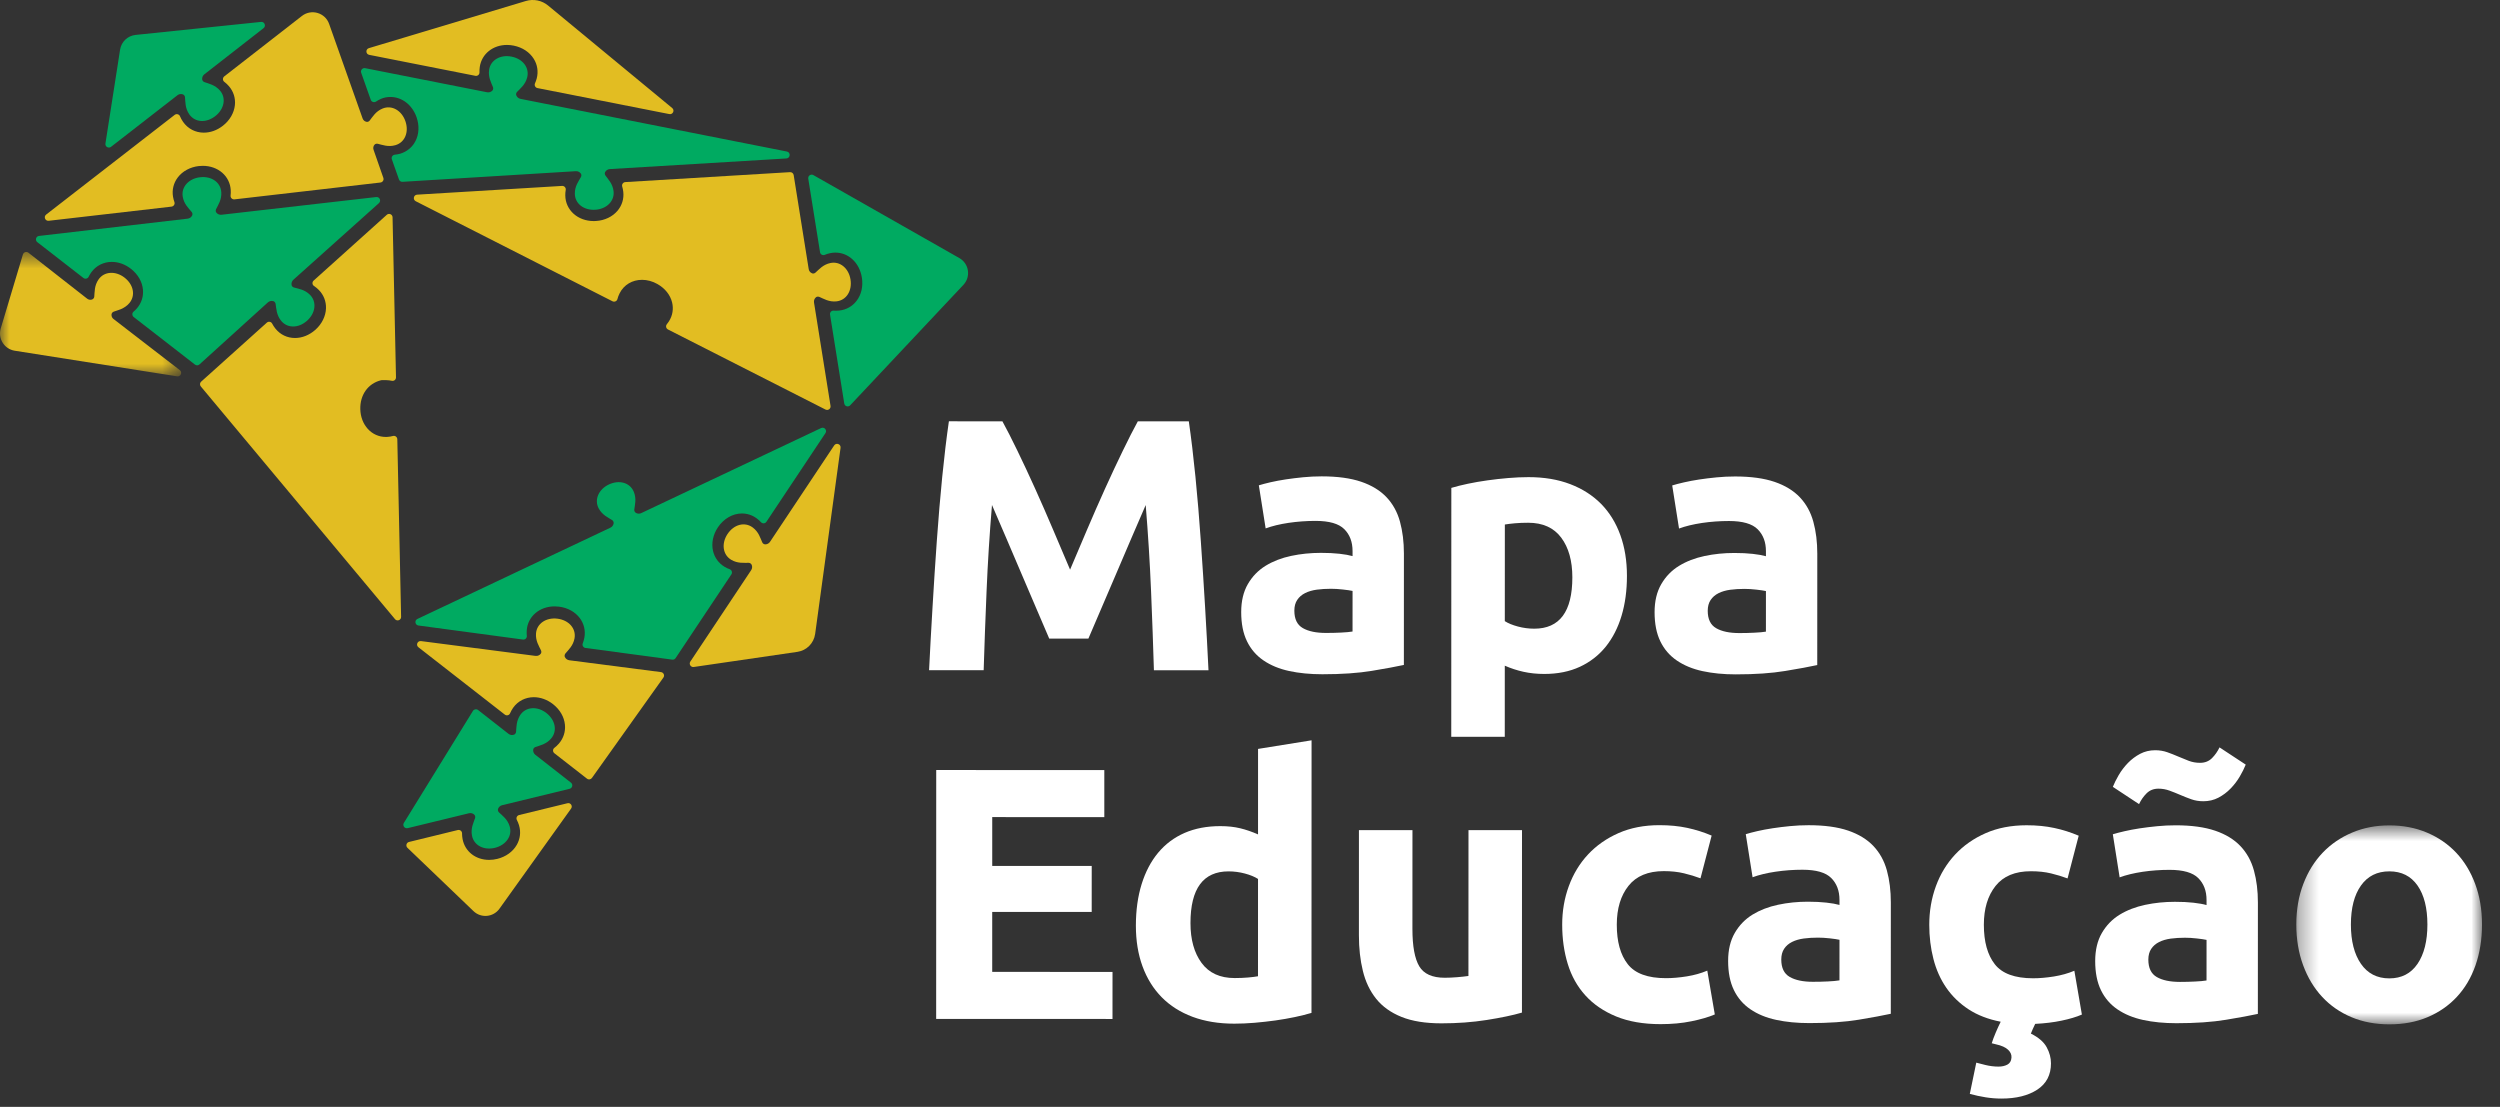 <?xml version="1.0" encoding="UTF-8"?>
<svg width="131px" height="58px" viewBox="0 0 131 58" version="1.1" xmlns="http://www.w3.org/2000/svg" xmlns:xlink="http://www.w3.org/1999/xlink">
    <rect x="0" y="0" width="131" height="58" fill="#333333" stroke="none"/>
    <!-- Generator: Sketch 50.2 (55047) - http://www.bohemiancoding.com/sketch -->
    <title>logo</title>
    <desc>Created with Sketch.</desc>
    <defs>
        <polygon id="path-1" points="0.327 0.684 10.057 0.684 10.057 11.11 0.327 11.11"></polygon>
        <polygon id="path-3" points="0 0.637 9.494 0.637 9.494 7.157 0 7.157"></polygon>
    </defs>
    <g id="home" stroke="none" stroke-width="1" fill="none" fill-rule="evenodd">
        <g id="Desktop-HD" transform="translate(-165, -18)">
            <g id="hero">
                <g id="logo" transform="translate(165, 18)">
                    <path d="M52.526,22.077 C52.754,22.491 53.014,23.002 53.309,23.611 C53.605,24.22 53.913,24.879 54.233,25.587 C54.553,26.297 54.871,27.021 55.185,27.762 C55.499,28.502 55.795,29.198 56.072,29.85 C56.349,29.198 56.645,28.502 56.959,27.762 C57.275,27.021 57.592,26.297 57.913,25.588 C58.234,24.88 58.542,24.221 58.839,23.612 C59.133,23.004 59.395,22.493 59.621,22.079 L62.294,22.079 C62.419,22.945 62.535,23.914 62.642,24.987 C62.748,26.06 62.842,27.177 62.922,28.337 C63.005,29.498 63.078,30.662 63.148,31.828 C63.217,32.995 63.276,34.094 63.325,35.122 L60.465,35.121 C60.428,33.854 60.377,32.473 60.316,30.981 C60.254,29.488 60.16,27.982 60.035,26.464 C59.807,26.991 59.556,27.574 59.279,28.214 C59.002,28.853 58.727,29.493 58.458,30.134 C58.187,30.773 57.925,31.385 57.672,31.968 C57.422,32.552 57.208,33.05 57.031,33.464 L54.98,33.464 C54.803,33.05 54.59,32.551 54.339,31.968 C54.087,31.384 53.825,30.772 53.554,30.132 C53.285,29.492 53.011,28.851 52.734,28.212 C52.458,27.572 52.206,26.989 51.98,26.462 C51.853,27.979 51.758,29.485 51.696,30.978 C51.633,32.472 51.583,33.851 51.544,35.119 L48.684,35.118 C48.734,34.089 48.794,32.991 48.864,31.824 C48.932,30.658 49.008,29.494 49.09,28.333 C49.172,27.173 49.267,26.057 49.373,24.983 C49.48,23.911 49.596,22.941 49.722,22.076 L52.526,22.077 Z" id="Fill-1" fill="#FFFFFF"></path>
                    <path d="M69.48,33.166 C69.756,33.167 70.019,33.16 70.271,33.147 C70.521,33.136 70.722,33.116 70.873,33.092 L70.874,30.965 C70.76,30.939 70.591,30.915 70.365,30.89 C70.139,30.864 69.933,30.852 69.744,30.852 C69.48,30.852 69.233,30.867 69.001,30.898 C68.769,30.93 68.564,30.989 68.389,31.077 C68.213,31.165 68.075,31.284 67.975,31.435 C67.874,31.585 67.824,31.773 67.824,31.999 C67.824,32.438 67.971,32.742 68.267,32.912 C68.561,33.081 68.965,33.166 69.48,33.166 M69.257,24.961 C70.084,24.961 70.774,25.056 71.327,25.244 C71.878,25.433 72.321,25.702 72.653,26.054 C72.985,26.405 73.22,26.831 73.358,27.333 C73.496,27.835 73.565,28.394 73.565,29.009 L73.563,34.843 C73.162,34.931 72.604,35.033 71.889,35.152 C71.173,35.271 70.308,35.331 69.291,35.331 C68.651,35.33 68.071,35.274 67.55,35.161 C67.03,35.048 66.581,34.862 66.205,34.605 C65.829,34.348 65.54,34.013 65.34,33.598 C65.139,33.184 65.039,32.676 65.039,32.073 C65.039,31.497 65.155,31.008 65.388,30.605 C65.62,30.205 65.93,29.885 66.319,29.646 C66.708,29.408 67.154,29.235 67.656,29.129 C68.157,29.022 68.678,28.97 69.218,28.97 C69.581,28.97 69.905,28.985 70.187,29.017 C70.469,29.048 70.698,29.09 70.874,29.14 L70.874,28.876 C70.874,28.399 70.73,28.017 70.441,27.728 C70.153,27.439 69.651,27.295 68.936,27.295 C68.459,27.295 67.988,27.329 67.524,27.397 C67.06,27.467 66.659,27.563 66.32,27.689 L65.963,25.431 C66.126,25.381 66.33,25.327 66.575,25.27 C66.819,25.215 67.086,25.164 67.374,25.12 C67.663,25.077 67.967,25.039 68.287,25.008 C68.607,24.977 68.93,24.961 69.257,24.961" id="Fill-3" fill="#FFFFFF"></path>
                    <path d="M82.391,30.253 C82.391,29.388 82.197,28.694 81.808,28.173 C81.419,27.652 80.842,27.392 80.077,27.392 C79.826,27.392 79.594,27.401 79.381,27.42 C79.167,27.439 78.992,27.461 78.854,27.485 L78.852,32.548 C79.028,32.661 79.257,32.755 79.539,32.83 C79.822,32.906 80.107,32.943 80.395,32.943 C81.725,32.944 82.391,32.047 82.391,30.253 M85.252,30.179 C85.252,30.944 85.158,31.64 84.969,32.268 C84.781,32.895 84.504,33.434 84.141,33.886 C83.776,34.337 83.325,34.689 82.785,34.94 C82.245,35.19 81.624,35.315 80.922,35.315 C80.533,35.315 80.169,35.277 79.83,35.202 C79.492,35.127 79.165,35.02 78.851,34.882 L78.85,38.608 L76.046,38.607 L76.05,25.565 C76.301,25.49 76.589,25.418 76.916,25.349 C77.242,25.28 77.584,25.221 77.942,25.171 C78.299,25.12 78.663,25.08 79.033,25.049 C79.403,25.018 79.758,25.002 80.097,25.002 C80.912,25.002 81.64,25.124 82.28,25.369 C82.919,25.614 83.458,25.959 83.898,26.404 C84.337,26.851 84.672,27.393 84.904,28.033 C85.136,28.673 85.252,29.388 85.252,30.179" id="Fill-5" fill="#FFFFFF"></path>
                    <path d="M91.141,33.173 C91.417,33.173 91.681,33.166 91.932,33.153 C92.183,33.142 92.383,33.123 92.534,33.098 L92.535,30.971 C92.422,30.946 92.252,30.921 92.026,30.896 C91.801,30.87 91.594,30.858 91.405,30.858 C91.142,30.858 90.894,30.873 90.662,30.904 C90.43,30.936 90.226,30.995 90.05,31.083 C89.874,31.171 89.737,31.29 89.636,31.441 C89.536,31.591 89.485,31.779 89.485,32.005 C89.485,32.444 89.632,32.749 89.928,32.918 C90.222,33.088 90.626,33.172 91.141,33.173 M90.918,24.967 C91.745,24.967 92.435,25.062 92.988,25.25 C93.539,25.439 93.982,25.708 94.314,26.06 C94.646,26.411 94.882,26.838 95.019,27.34 C95.158,27.842 95.226,28.4 95.226,29.015 L95.224,34.849 C94.823,34.937 94.265,35.04 93.55,35.158 C92.834,35.277 91.969,35.337 90.953,35.337 C90.313,35.337 89.732,35.28 89.212,35.167 C88.691,35.054 88.243,34.868 87.866,34.611 C87.49,34.354 87.201,34.019 87.001,33.605 C86.8,33.19 86.7,32.682 86.7,32.079 C86.7,31.503 86.816,31.014 87.049,30.612 C87.281,30.211 87.591,29.891 87.98,29.652 C88.369,29.414 88.815,29.242 89.317,29.135 C89.818,29.028 90.339,28.976 90.879,28.976 C91.243,28.976 91.566,28.991 91.848,29.023 C92.13,29.055 92.359,29.096 92.535,29.146 L92.535,28.882 C92.535,28.405 92.391,28.023 92.102,27.734 C91.814,27.445 91.312,27.301 90.597,27.301 C90.12,27.301 89.649,27.335 89.185,27.403 C88.721,27.473 88.32,27.57 87.981,27.695 L87.624,25.437 C87.787,25.387 87.991,25.333 88.236,25.277 C88.48,25.221 88.747,25.17 89.036,25.126 C89.324,25.083 89.628,25.045 89.949,25.014 C90.268,24.983 90.591,24.967 90.918,24.967" id="Fill-7" fill="#FFFFFF"></path>
                    <polygon id="Fill-9" fill="#FFFFFF" points="49.055 53.391 49.058 40.349 57.866 40.352 57.866 42.817 51.993 42.816 51.993 45.375 57.206 45.376 57.205 47.786 51.992 47.784 51.992 50.927 58.296 50.928 58.295 53.394"></polygon>
                    <path d="M62.381,48.37 C62.381,49.235 62.575,49.932 62.964,50.459 C63.352,50.986 63.929,51.25 64.695,51.25 C64.946,51.25 65.177,51.24 65.391,51.222 C65.605,51.203 65.78,51.182 65.919,51.156 L65.92,46.056 C65.744,45.943 65.515,45.849 65.233,45.773 C64.951,45.698 64.665,45.66 64.377,45.66 C63.047,45.66 62.381,46.563 62.381,48.37 Z M68.722,53.076 C68.471,53.151 68.182,53.224 67.856,53.293 C67.529,53.362 67.188,53.421 66.831,53.472 C66.473,53.521 66.109,53.562 65.739,53.594 C65.368,53.624 65.014,53.641 64.675,53.64 C63.86,53.64 63.132,53.52 62.492,53.282 C61.853,53.043 61.313,52.701 60.874,52.256 C60.435,51.81 60.1,51.27 59.868,50.637 C59.636,50.004 59.52,49.291 59.52,48.501 C59.521,47.698 59.621,46.974 59.822,46.327 C60.023,45.682 60.312,45.132 60.688,44.681 C61.065,44.229 61.526,43.884 62.072,43.645 C62.618,43.408 63.242,43.289 63.944,43.289 C64.333,43.289 64.681,43.327 64.989,43.402 C65.297,43.477 65.607,43.584 65.921,43.723 L65.922,39.243 L68.726,38.792 L68.722,53.076 Z" id="Fill-11" fill="#FFFFFF"></path>
                    <path d="M79.75,53.06 C79.273,53.2 78.658,53.328 77.906,53.447 C77.153,53.566 76.362,53.623 75.534,53.623 C74.694,53.623 73.994,53.511 73.436,53.285 C72.877,53.059 72.435,52.742 72.109,52.334 C71.783,51.926 71.551,51.441 71.414,50.874 C71.275,50.31 71.207,49.69 71.207,49.011 L71.208,43.498 L74.013,43.498 L74.011,48.673 C74.011,49.578 74.13,50.23 74.368,50.632 C74.606,51.033 75.052,51.234 75.705,51.234 C75.905,51.234 76.118,51.224 76.344,51.206 C76.57,51.188 76.771,51.166 76.946,51.141 L76.949,43.498 L79.753,43.499 L79.75,53.06 Z" id="Fill-13" fill="#FFFFFF"></path>
                    <path d="M81.859,48.45 C81.859,47.735 81.975,47.06 82.208,46.428 C82.44,45.794 82.776,45.242 83.215,44.771 C83.654,44.301 84.188,43.928 84.815,43.652 C85.442,43.377 86.158,43.238 86.961,43.239 C87.487,43.239 87.97,43.286 88.41,43.38 C88.849,43.474 89.276,43.609 89.69,43.785 L89.106,46.024 C88.842,45.924 88.553,45.836 88.24,45.761 C87.926,45.685 87.575,45.647 87.186,45.647 C86.358,45.647 85.74,45.904 85.332,46.419 C84.924,46.933 84.72,47.61 84.72,48.451 C84.719,49.342 84.91,50.032 85.293,50.521 C85.675,51.011 86.343,51.256 87.297,51.256 C87.636,51.256 88,51.224 88.389,51.162 C88.777,51.099 89.135,51 89.462,50.861 L89.856,53.157 C89.53,53.296 89.122,53.414 88.633,53.514 C88.144,53.615 87.604,53.665 87.014,53.665 C86.111,53.665 85.333,53.529 84.681,53.26 C84.028,52.99 83.492,52.623 83.072,52.158 C82.651,51.694 82.344,51.144 82.151,50.512 C81.956,49.878 81.859,49.191 81.859,48.45" id="Fill-15" fill="#FFFFFF"></path>
                    <path d="M94.995,51.446 C95.271,51.446 95.535,51.44 95.786,51.427 C96.037,51.416 96.237,51.396 96.388,51.371 L96.389,49.245 C96.275,49.219 96.106,49.195 95.88,49.169 C95.655,49.144 95.448,49.132 95.259,49.132 C94.995,49.132 94.748,49.147 94.516,49.178 C94.284,49.21 94.079,49.269 93.904,49.357 C93.728,49.445 93.59,49.564 93.49,49.715 C93.39,49.865 93.339,50.053 93.339,50.279 C93.339,50.718 93.486,51.022 93.782,51.192 C94.076,51.361 94.48,51.446 94.995,51.446 M94.771,43.241 C95.599,43.241 96.289,43.335 96.842,43.523 C97.393,43.712 97.836,43.982 98.168,44.333 C98.5,44.684 98.735,45.111 98.873,45.613 C99.011,46.115 99.08,46.674 99.08,47.288 L99.078,53.122 C98.677,53.21 98.119,53.313 97.404,53.432 C96.688,53.551 95.823,53.611 94.807,53.61 C94.166,53.61 93.586,53.553 93.066,53.44 C92.545,53.328 92.097,53.142 91.72,52.885 C91.344,52.628 91.055,52.292 90.855,51.878 C90.654,51.464 90.554,50.956 90.554,50.353 C90.554,49.776 90.67,49.287 90.903,48.885 C91.135,48.484 91.445,48.165 91.834,47.925 C92.223,47.688 92.669,47.515 93.171,47.409 C93.672,47.302 94.193,47.249 94.733,47.249 C95.097,47.25 95.42,47.265 95.702,47.297 C95.984,47.328 96.213,47.369 96.389,47.419 L96.389,47.156 C96.389,46.678 96.245,46.297 95.956,46.008 C95.668,45.718 95.166,45.575 94.451,45.574 C93.974,45.574 93.503,45.608 93.039,45.677 C92.575,45.746 92.174,45.843 91.835,45.968 L91.478,43.711 C91.641,43.66 91.845,43.607 92.09,43.55 C92.334,43.494 92.6,43.444 92.89,43.4 C93.178,43.356 93.482,43.319 93.802,43.288 C94.122,43.257 94.445,43.241 94.771,43.241" id="Fill-17" fill="#FFFFFF"></path>
                    <path d="M106.418,54.16 C106.819,54.36 107.095,54.598 107.246,54.875 C107.396,55.15 107.472,55.433 107.471,55.722 C107.471,56.324 107.232,56.782 106.756,57.096 C106.279,57.409 105.652,57.565 104.874,57.565 C104.598,57.565 104.321,57.543 104.046,57.499 C103.77,57.455 103.494,57.395 103.218,57.32 L103.557,55.683 C103.645,55.708 103.805,55.749 104.037,55.806 C104.269,55.862 104.498,55.89 104.724,55.89 C104.899,55.89 105.053,55.856 105.185,55.787 C105.316,55.718 105.389,55.596 105.401,55.42 C105.414,55.269 105.355,55.132 105.223,55.006 C105.091,54.881 104.881,54.786 104.592,54.723 L104.367,54.667 C104.417,54.504 104.486,54.319 104.574,54.112 C104.661,53.905 104.75,53.714 104.837,53.538 C104.185,53.412 103.624,53.196 103.153,52.889 C102.683,52.581 102.294,52.204 101.986,51.759 C101.679,51.313 101.454,50.808 101.31,50.244 C101.165,49.679 101.093,49.083 101.094,48.456 C101.094,47.74 101.21,47.066 101.442,46.432 C101.674,45.8 102.01,45.247 102.45,44.776 C102.889,44.306 103.422,43.933 104.05,43.657 C104.677,43.382 105.392,43.244 106.195,43.244 C106.722,43.244 107.205,43.291 107.644,43.386 C108.083,43.479 108.51,43.615 108.924,43.791 L108.34,46.03 C108.076,45.93 107.788,45.842 107.474,45.766 C107.16,45.69 106.809,45.653 106.42,45.653 C105.592,45.652 104.974,45.91 104.566,46.424 C104.158,46.938 103.954,47.616 103.954,48.456 C103.954,49.348 104.145,50.037 104.528,50.526 C104.91,51.016 105.578,51.261 106.532,51.262 C106.871,51.262 107.234,51.23 107.624,51.168 C108.012,51.105 108.37,51.005 108.696,50.867 L109.091,53.163 C108.802,53.288 108.448,53.394 108.027,53.482 C107.607,53.57 107.146,53.626 106.644,53.651 C106.594,53.752 106.55,53.846 106.512,53.933 C106.475,54.021 106.443,54.097 106.418,54.16" id="Fill-19" fill="#FFFFFF"></path>
                    <path d="M114.229,51.452 C114.505,51.452 114.769,51.445 115.02,51.432 C115.271,51.421 115.471,51.402 115.622,51.377 L115.623,49.25 C115.51,49.225 115.34,49.2 115.114,49.175 C114.889,49.149 114.682,49.137 114.493,49.137 C114.23,49.137 113.982,49.152 113.75,49.183 C113.518,49.215 113.314,49.274 113.138,49.362 C112.962,49.45 112.825,49.569 112.724,49.72 C112.624,49.87 112.573,50.058 112.573,50.284 C112.573,50.723 112.721,51.028 113.016,51.197 C113.31,51.367 113.714,51.451 114.229,51.452 Z M117.676,40.066 C117.601,40.255 117.498,40.462 117.366,40.687 C117.234,40.913 117.074,41.124 116.886,41.317 C116.697,41.513 116.484,41.672 116.246,41.798 C116.007,41.923 115.744,41.985 115.455,41.985 C115.229,41.985 115.019,41.951 114.825,41.882 C114.63,41.813 114.439,41.737 114.251,41.656 C114.062,41.574 113.875,41.499 113.686,41.43 C113.498,41.361 113.304,41.326 113.103,41.326 C112.852,41.326 112.645,41.408 112.482,41.57 C112.318,41.733 112.187,41.922 112.086,42.136 L110.713,41.231 C110.788,41.043 110.892,40.836 111.023,40.61 C111.155,40.385 111.315,40.175 111.503,39.98 C111.692,39.786 111.905,39.626 112.144,39.5 C112.382,39.375 112.645,39.312 112.934,39.312 C113.16,39.312 113.37,39.348 113.564,39.416 C113.759,39.485 113.95,39.56 114.138,39.642 C114.327,39.723 114.511,39.799 114.693,39.868 C114.875,39.937 115.073,39.972 115.286,39.972 C115.537,39.972 115.744,39.89 115.908,39.727 C116.07,39.564 116.202,39.376 116.303,39.163 L117.676,40.066 Z M114.006,43.246 C114.833,43.246 115.523,43.341 116.076,43.529 C116.627,43.718 117.07,43.987 117.402,44.339 C117.734,44.69 117.97,45.117 118.107,45.619 C118.246,46.121 118.314,46.679 118.314,47.294 L118.312,53.128 C117.911,53.216 117.353,53.319 116.638,53.437 C115.922,53.556 115.057,53.616 114.041,53.616 C113.401,53.616 112.82,53.559 112.3,53.446 C111.779,53.333 111.331,53.147 110.954,52.89 C110.578,52.633 110.289,52.298 110.089,51.884 C109.888,51.469 109.788,50.961 109.788,50.358 C109.789,49.782 109.904,49.293 110.137,48.891 C110.369,48.49 110.679,48.17 111.068,47.931 C111.457,47.693 111.903,47.521 112.405,47.414 C112.906,47.307 113.427,47.255 113.967,47.255 C114.331,47.255 114.654,47.27 114.936,47.302 C115.218,47.334 115.447,47.375 115.623,47.425 L115.623,47.161 C115.623,46.684 115.479,46.302 115.19,46.013 C114.902,45.724 114.4,45.58 113.685,45.58 C113.208,45.58 112.737,45.614 112.273,45.682 C111.809,45.752 111.408,45.849 111.069,45.974 L110.712,43.716 C110.875,43.666 111.079,43.612 111.324,43.556 C111.568,43.5 111.835,43.449 112.124,43.405 C112.412,43.362 112.716,43.324 113.037,43.293 C113.356,43.262 113.679,43.246 114.006,43.246 Z" id="Fill-21" fill="#FFFFFF"></path>
                    <g id="Group-25" transform="translate(120, 42.566)">
                        <mask id="mask-2" fill="white">
                            <use xlink:href="#path-1"></use>
                        </mask>
                        <g id="Clip-24"></g>
                        <path d="M7.196,5.879 C7.196,5.013 7.024,4.332 6.679,3.837 C6.334,3.341 5.842,3.093 5.202,3.093 C4.562,3.093 4.066,3.341 3.715,3.836 C3.363,4.331 3.188,5.012 3.187,5.878 C3.187,6.743 3.363,7.431 3.714,7.939 C4.065,8.446 4.561,8.701 5.2,8.701 C5.841,8.701 6.333,8.447 6.678,7.94 C7.023,7.432 7.196,6.744 7.196,5.879 M10.057,5.88 C10.056,6.657 9.943,7.369 9.717,8.016 C9.491,8.661 9.165,9.214 8.738,9.671 C8.312,10.129 7.8,10.483 7.204,10.734 C6.608,10.985 5.94,11.11 5.2,11.11 C4.472,11.109 3.81,10.984 3.214,10.733 C2.618,10.483 2.107,10.128 1.681,9.669 C1.254,9.211 0.922,8.659 0.684,8.013 C0.446,7.366 0.326,6.655 0.327,5.877 C0.327,5.099 0.449,4.39 0.695,3.75 C0.939,3.11 1.278,2.565 1.711,2.113 C2.144,1.662 2.658,1.311 3.255,1.06 C3.85,0.809 4.5,0.684 5.203,0.684 C5.918,0.684 6.573,0.81 7.169,1.061 C7.765,1.312 8.276,1.663 8.703,2.115 C9.129,2.566 9.462,3.112 9.7,3.753 C9.938,4.393 10.057,5.102 10.057,5.88" id="Fill-23" fill="#FFFFFF" mask="url(#mask-2)"></path>
                    </g>
                    <path d="M29.831,34.598 C29.727,34.584 29.637,34.517 29.595,34.419 C29.572,34.368 29.591,34.286 29.627,34.244 C29.782,34.056 30.035,33.837 30.105,33.45 C30.197,32.938 29.812,32.496 29.212,32.419 C28.625,32.344 28.127,32.671 28.087,33.19 C28.057,33.583 28.246,33.859 28.348,34.078 C28.375,34.136 28.374,34.206 28.335,34.257 C28.27,34.34 28.166,34.383 28.062,34.369 L22.059,33.593 C21.876,33.57 21.779,33.802 21.924,33.915 L26.452,37.445 C26.544,37.517 26.681,37.485 26.727,37.377 C26.767,37.283 26.819,37.186 26.887,37.089 C27.136,36.735 27.532,36.532 27.973,36.533 C28.32,36.533 28.675,36.661 28.973,36.893 C29.339,37.179 29.563,37.565 29.603,37.978 C29.638,38.338 29.525,38.689 29.287,38.964 C29.21,39.053 29.13,39.125 29.049,39.188 C28.956,39.258 28.957,39.399 29.05,39.471 L30.759,40.803 C30.84,40.867 30.957,40.849 31.017,40.765 L34.763,35.503 C34.842,35.392 34.774,35.237 34.639,35.219 L29.831,34.598 Z" id="Fill-26" fill="#E2BD22"></path>
                    <g id="Group-30" transform="translate(0, 12.566)">
                        <mask id="mask-4" fill="white">
                            <use xlink:href="#path-3"></use>
                        </mask>
                        <g id="Clip-29"></g>
                        <path d="M5.946,4.148 C5.879,4.096 5.84,4.015 5.842,3.93 C5.843,3.857 5.888,3.791 5.957,3.765 C6.185,3.681 6.516,3.622 6.774,3.321 C7.113,2.925 7.003,2.351 6.524,1.98 C6.056,1.619 5.461,1.649 5.164,2.077 C4.938,2.402 4.964,2.738 4.94,2.979 C4.933,3.052 4.881,3.113 4.809,3.133 C4.726,3.156 4.637,3.139 4.569,3.086 L1.489,0.676 C1.388,0.596 1.238,0.644 1.201,0.768 L0.038,4.645 C-0.121,5.175 0.225,5.725 0.773,5.812 L9.281,7.154 C9.469,7.184 9.572,6.944 9.422,6.829 L5.946,4.148 Z" id="Fill-28" fill="#E2BD22" mask="url(#mask-4)"></path>
                    </g>
                    <path d="M44.566,14.642 C44.472,14.058 44.017,13.674 43.508,13.783 C43.123,13.865 42.913,14.124 42.731,14.285 C42.683,14.327 42.616,14.347 42.557,14.324 C42.46,14.287 42.391,14.202 42.376,14.101 L41.589,9.175 C41.574,9.081 41.491,9.015 41.397,9.021 L32.768,9.541 C32.65,9.548 32.57,9.663 32.604,9.775 C32.629,9.86 32.649,9.952 32.66,10.051 C32.701,10.411 32.594,10.762 32.361,11.04 C32.096,11.356 31.683,11.553 31.229,11.58 C31.19,11.583 31.15,11.584 31.112,11.584 C30.27,11.584 29.629,11.005 29.621,10.238 C29.62,10.136 29.628,10.041 29.644,9.954 C29.664,9.837 29.57,9.734 29.453,9.742 L21.858,10.2 C21.671,10.21 21.619,10.46 21.786,10.545 L32.094,15.787 C32.197,15.838 32.324,15.785 32.353,15.673 C32.378,15.575 32.415,15.473 32.468,15.369 C32.69,14.927 33.129,14.663 33.644,14.663 C33.918,14.663 34.197,14.74 34.452,14.885 C34.848,15.11 35.119,15.45 35.217,15.842 C35.302,16.184 35.244,16.538 35.053,16.837 C35.018,16.892 34.981,16.942 34.943,16.989 C34.87,17.078 34.899,17.212 35.003,17.265 L43.256,21.46 C43.389,21.529 43.544,21.416 43.52,21.269 L42.654,15.85 C42.638,15.747 42.676,15.644 42.757,15.577 C42.807,15.536 42.877,15.534 42.937,15.559 C43.159,15.654 43.441,15.834 43.832,15.791 C44.349,15.735 44.662,15.24 44.566,14.642" id="Fill-31" fill="#E2BD22"></path>
                    <path d="M40.349,28.391 C40.297,28.47 40.21,28.519 40.115,28.525 C40.042,28.529 39.973,28.488 39.942,28.42 C39.842,28.2 39.759,27.873 39.44,27.638 C39.021,27.329 38.456,27.479 38.121,27.984 C37.794,28.477 37.868,29.068 38.315,29.333 C38.656,29.536 38.989,29.486 39.232,29.492 C39.306,29.494 39.369,29.541 39.394,29.611 C39.426,29.7 39.414,29.797 39.362,29.875 L36.174,34.666 C36.086,34.798 36.196,34.972 36.353,34.95 L41.784,34.157 C42.268,34.086 42.647,33.703 42.714,33.218 L44.045,23.466 C44.072,23.274 43.819,23.178 43.711,23.34 L40.349,28.391 Z" id="Fill-33" fill="#E2BD22"></path>
                    <path d="M20.314,22.892 C20.282,22.895 20.25,22.896 20.217,22.896 C19.474,22.896 18.898,22.269 18.88,21.438 C18.863,20.711 19.264,20.101 19.965,19.925 C19.981,19.921 19.998,19.919 20.014,19.919 L20.21,19.919 C20.222,19.919 20.234,19.919 20.247,19.92 C20.349,19.922 20.444,19.936 20.532,19.954 C20.646,19.98 20.752,19.891 20.75,19.775 L20.57,11.386 C20.567,11.232 20.383,11.152 20.269,11.255 L16.434,14.703 C16.347,14.781 16.355,14.92 16.452,14.985 C16.538,15.041 16.624,15.11 16.707,15.195 C16.961,15.453 17.094,15.794 17.082,16.158 C17.068,16.57 16.865,16.979 16.525,17.282 C16.213,17.559 15.835,17.711 15.46,17.711 C15.052,17.711 14.687,17.537 14.431,17.218 C14.361,17.131 14.305,17.042 14.26,16.955 C14.206,16.851 14.068,16.829 13.981,16.907 L10.54,19.999 C10.467,20.065 10.46,20.175 10.522,20.249 L20.699,32.444 C20.808,32.575 21.022,32.495 21.018,32.324 L20.819,23.016 C20.816,22.9 20.707,22.816 20.594,22.845 C20.508,22.869 20.415,22.885 20.314,22.892" id="Fill-35" fill="#E2BD22"></path>
                    <path d="M25.142,3.494 C25.246,2.821 25.833,2.352 26.571,2.355 C26.687,2.355 26.806,2.368 26.924,2.392 C27.379,2.486 27.75,2.732 27.97,3.084 C28.162,3.391 28.216,3.756 28.125,4.109 C28.1,4.202 28.07,4.286 28.035,4.364 C27.986,4.47 28.05,4.593 28.163,4.615 L35.073,5.978 C35.257,6.015 35.368,5.781 35.224,5.662 L28.72,0.29 C28.394,0.02 27.955,-0.069 27.55,0.054 L19.329,2.523 C19.148,2.578 19.161,2.838 19.346,2.874 L24.91,3.973 C25.023,3.995 25.129,3.907 25.125,3.791 C25.121,3.698 25.126,3.599 25.142,3.494" id="Fill-37" fill="#E2BD22"></path>
                    <path d="M27.201,42.708 C27.088,42.736 27.03,42.861 27.083,42.965 C27.128,43.049 27.167,43.143 27.198,43.246 C27.301,43.594 27.259,43.958 27.078,44.272 C26.873,44.631 26.502,44.897 26.059,45.005 C25.917,45.04 25.773,45.058 25.632,45.058 C24.923,45.058 24.364,44.62 24.239,43.969 C24.219,43.862 24.211,43.762 24.211,43.667 C24.211,43.551 24.101,43.466 23.988,43.494 L21.432,44.119 C21.294,44.152 21.247,44.326 21.35,44.425 L24.811,47.743 C25.208,48.124 25.851,48.064 26.171,47.617 L29.926,42.369 C30.023,42.233 29.899,42.049 29.736,42.089 L27.201,42.708 Z" id="Fill-39" fill="#E2BD22"></path>
                    <path d="M21.242,6.348 C21.047,5.789 20.533,5.49 20.05,5.686 C19.685,5.833 19.523,6.126 19.372,6.316 C19.334,6.364 19.273,6.396 19.212,6.385 C19.113,6.369 19.033,6.299 19,6.206 L17.246,1.253 C17.038,0.664 16.314,0.452 15.821,0.836 L11.754,4.001 C11.66,4.075 11.659,4.217 11.753,4.288 C11.837,4.352 11.92,4.427 11.999,4.519 C12.235,4.793 12.346,5.143 12.309,5.504 C12.268,5.914 12.039,6.31 11.679,6.589 C11.375,6.826 11.03,6.951 10.68,6.951 C10.24,6.951 9.844,6.745 9.594,6.387 C9.524,6.287 9.471,6.188 9.431,6.09 C9.385,5.981 9.246,5.947 9.152,6.02 L2.419,11.243 C2.273,11.356 2.368,11.59 2.552,11.569 L8.988,10.827 C9.104,10.813 9.179,10.695 9.138,10.584 C9.108,10.499 9.082,10.407 9.066,10.306 C9.006,9.949 9.094,9.592 9.312,9.302 C9.56,8.973 9.961,8.754 10.413,8.702 C10.485,8.694 10.557,8.69 10.627,8.69 C11.428,8.69 12.044,9.223 12.091,9.957 C12.097,10.059 12.094,10.155 12.083,10.244 C12.069,10.362 12.168,10.459 12.285,10.447 L19.936,9.564 C20.053,9.55 20.127,9.432 20.088,9.322 L19.574,7.848 C19.542,7.758 19.56,7.657 19.624,7.583 C19.666,7.535 19.736,7.52 19.799,7.535 C20.034,7.59 20.342,7.717 20.72,7.607 C21.219,7.461 21.441,6.919 21.242,6.348" id="Fill-41" fill="#E2BD22"></path>
                    <path d="M28.052,39.552 C27.97,39.488 27.927,39.384 27.94,39.279 C27.948,39.215 27.998,39.164 28.059,39.143 C28.287,39.061 28.616,39.002 28.874,38.704 C29.215,38.311 29.108,37.736 28.631,37.363 C28.165,36.998 27.57,37.026 27.271,37.451 C27.045,37.773 27.066,38.106 27.042,38.346 C27.035,38.413 26.995,38.476 26.932,38.498 C26.835,38.533 26.727,38.516 26.647,38.453 L25.051,37.204 C24.965,37.137 24.84,37.159 24.782,37.252 L21.163,43.12 C21.077,43.26 21.203,43.433 21.362,43.395 L24.575,42.614 C24.668,42.591 24.765,42.614 24.838,42.675 C24.894,42.722 24.918,42.798 24.894,42.868 C24.818,43.099 24.657,43.395 24.731,43.784 C24.828,44.295 25.345,44.569 25.934,44.426 C26.509,44.285 26.857,43.802 26.708,43.304 C26.595,42.922 26.316,42.734 26.142,42.564 C26.09,42.513 26.076,42.434 26.105,42.366 C26.142,42.28 26.218,42.215 26.31,42.193 L29.848,41.333 C29.997,41.297 30.038,41.106 29.918,41.011 L28.052,39.552 Z" id="Fill-43" fill="#00AA61"></path>
                    <path d="M6.293,2.6 L5.525,7.521 C5.499,7.685 5.687,7.795 5.818,7.694 L9.299,4.99 C9.374,4.931 9.472,4.913 9.563,4.938 C9.634,4.957 9.687,5.018 9.694,5.091 C9.718,5.332 9.693,5.668 9.92,5.994 C10.218,6.419 10.802,6.457 11.28,6.085 C11.748,5.722 11.867,5.139 11.527,4.745 C11.268,4.445 10.937,4.385 10.709,4.302 C10.64,4.277 10.594,4.211 10.592,4.137 C10.59,4.042 10.633,3.953 10.708,3.894 L13.811,1.475 C13.956,1.362 13.862,1.129 13.679,1.148 L7.103,1.83 C6.689,1.873 6.357,2.189 6.293,2.6" id="Fill-45" fill="#00AA61"></path>
                    <path d="M15.406,15.066 C15.344,15.048 15.291,15.001 15.279,14.937 C15.259,14.833 15.296,14.727 15.374,14.658 L19.857,10.643 C19.989,10.524 19.891,10.305 19.714,10.325 L11.607,11.253 C11.503,11.265 11.4,11.222 11.335,11.138 C11.296,11.087 11.296,11.015 11.324,10.957 C11.429,10.739 11.622,10.465 11.596,10.073 C11.563,9.553 11.083,9.218 10.482,9.288 C9.894,9.356 9.489,9.793 9.575,10.306 C9.64,10.695 9.889,10.917 10.042,11.105 C10.082,11.155 10.099,11.224 10.072,11.284 C10.029,11.38 9.938,11.446 9.834,11.458 L2.046,12.363 C1.883,12.381 1.825,12.588 1.955,12.689 L4.37,14.565 C4.462,14.636 4.596,14.605 4.646,14.501 C4.683,14.425 4.727,14.348 4.782,14.272 C5.031,13.923 5.425,13.723 5.861,13.723 C6.212,13.723 6.57,13.854 6.869,14.092 C7.233,14.381 7.454,14.768 7.491,15.181 C7.523,15.543 7.408,15.892 7.167,16.166 C7.112,16.229 7.054,16.284 6.997,16.332 C6.909,16.405 6.916,16.543 7.007,16.613 L10.217,19.105 C10.287,19.16 10.386,19.156 10.452,19.096 L14.04,15.843 C14.116,15.776 14.223,15.752 14.323,15.78 C14.387,15.798 14.431,15.859 14.442,15.925 C14.481,16.164 14.481,16.498 14.727,16.804 C15.052,17.21 15.637,17.209 16.09,16.806 C16.532,16.413 16.612,15.823 16.247,15.452 C15.971,15.171 15.639,15.133 15.406,15.066" id="Fill-47" fill="#00AA61"></path>
                    <path d="M42.353,9.361 L42.97,13.216 C42.989,13.331 43.109,13.399 43.216,13.354 C43.302,13.318 43.395,13.288 43.498,13.266 C43.59,13.246 43.684,13.236 43.776,13.236 C44.468,13.237 45.038,13.772 45.161,14.54 C45.235,14.999 45.138,15.433 44.886,15.763 C44.666,16.051 44.346,16.232 43.983,16.272 C43.925,16.279 43.867,16.282 43.809,16.282 C43.768,16.282 43.728,16.28 43.69,16.277 C43.571,16.266 43.475,16.367 43.494,16.484 L44.239,21.143 C44.263,21.292 44.447,21.348 44.549,21.239 L50.482,14.927 C50.883,14.501 50.779,13.812 50.27,13.523 L42.621,9.175 C42.489,9.1 42.329,9.212 42.353,9.361" id="Fill-49" fill="#00AA61"></path>
                    <path d="M43.026,22.43 L33.599,26.888 C33.514,26.928 33.416,26.925 33.333,26.881 C33.267,26.846 33.228,26.776 33.236,26.702 C33.266,26.461 33.362,26.139 33.212,25.773 C33.014,25.292 32.453,25.128 31.904,25.387 C31.369,25.64 31.127,26.183 31.372,26.642 C31.561,26.993 31.872,27.121 32.075,27.252 C32.138,27.292 32.166,27.367 32.153,27.438 C32.133,27.531 32.072,27.61 31.986,27.65 L21.872,32.433 C21.709,32.51 21.747,32.751 21.924,32.776 L27.402,33.512 C27.518,33.528 27.619,33.432 27.605,33.316 C27.596,33.224 27.593,33.126 27.602,33.022 C27.657,32.298 28.273,31.774 29.064,31.774 C29.14,31.774 29.218,31.779 29.296,31.789 C29.756,31.848 30.145,32.066 30.39,32.4 C30.605,32.693 30.686,33.051 30.622,33.41 C30.602,33.52 30.572,33.62 30.537,33.711 C30.494,33.82 30.566,33.938 30.68,33.953 L35.227,34.565 C35.297,34.575 35.364,34.543 35.401,34.486 L38.325,30.097 C38.389,30 38.347,29.868 38.237,29.828 C38.151,29.797 38.06,29.756 37.971,29.702 C37.66,29.518 37.444,29.221 37.362,28.868 C37.27,28.465 37.362,28.018 37.614,27.638 C37.919,27.179 38.391,26.906 38.877,26.906 C39.157,26.906 39.425,26.995 39.654,27.165 C39.74,27.229 39.815,27.296 39.879,27.366 C39.956,27.451 40.094,27.439 40.16,27.342 L43.255,22.694 C43.355,22.541 43.193,22.352 43.026,22.43" id="Fill-51" fill="#00AA61"></path>
                    <path d="M31.728,9.2 C31.69,9.147 31.677,9.078 31.707,9.02 C31.755,8.927 31.849,8.867 31.952,8.86 L41.207,8.303 C41.421,8.289 41.442,7.981 41.231,7.94 L27.275,5.181 C27.172,5.161 27.087,5.089 27.051,4.988 C27.029,4.928 27.052,4.86 27.096,4.813 C27.263,4.637 27.529,4.436 27.625,4.054 C27.752,3.55 27.397,3.084 26.804,2.967 C26.223,2.851 25.705,3.144 25.629,3.659 C25.573,4.049 25.743,4.336 25.83,4.562 C25.853,4.623 25.848,4.694 25.804,4.742 C25.733,4.82 25.626,4.855 25.524,4.835 L19.134,3.572 C18.995,3.544 18.879,3.679 18.926,3.812 L19.428,5.23 C19.468,5.343 19.601,5.387 19.701,5.323 C19.775,5.275 19.866,5.222 19.965,5.179 C20.123,5.11 20.291,5.081 20.459,5.081 C21.065,5.082 21.601,5.498 21.827,6.141 C21.98,6.58 21.96,7.025 21.77,7.394 C21.605,7.717 21.32,7.948 20.971,8.054 C20.877,8.082 20.776,8.097 20.688,8.106 C20.569,8.118 20.493,8.236 20.533,8.349 L20.907,9.406 C20.934,9.483 21.009,9.532 21.091,9.527 L30.175,8.97 C30.279,8.963 30.379,9.012 30.438,9.098 C30.475,9.152 30.471,9.222 30.439,9.279 C30.323,9.492 30.116,9.754 30.121,10.147 C30.126,10.668 30.587,11.028 31.192,10.991 C31.782,10.955 32.209,10.54 32.151,10.022 C32.107,9.632 31.87,9.396 31.728,9.2" id="Fill-53" fill="#00AA61"></path>
                </g>
            </g>
        </g>
    </g>
</svg>